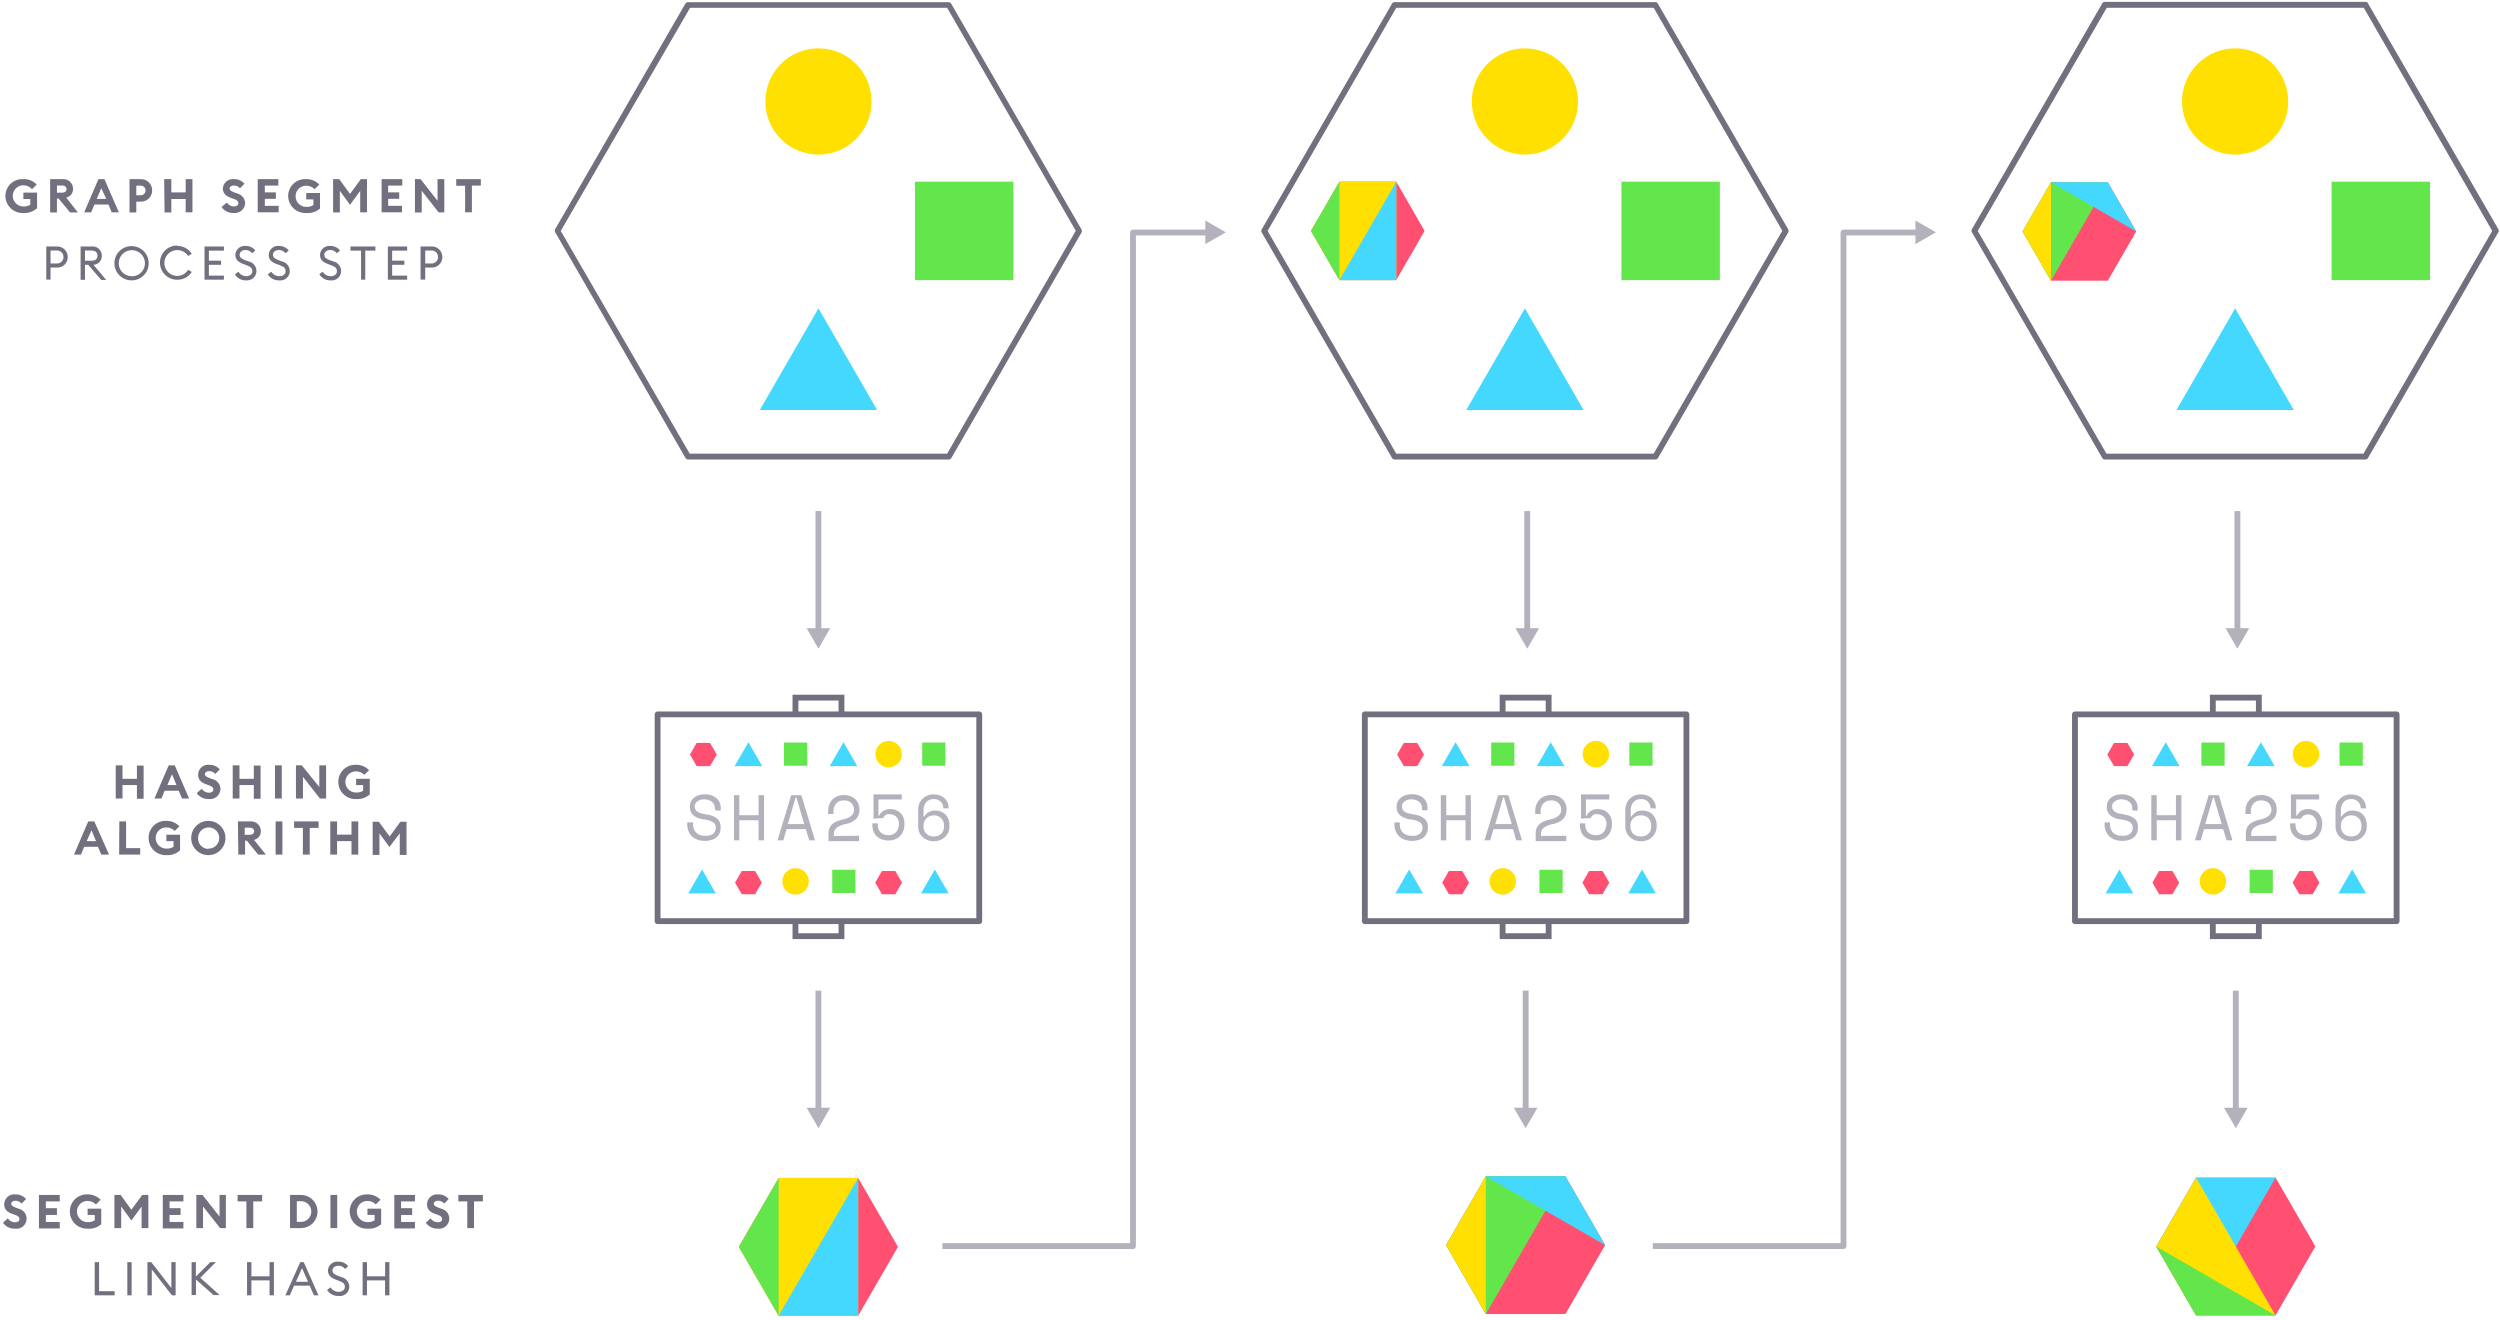 <?xml version="1.0" encoding="UTF-8"?>
<svg width="500px" height="264px" viewBox="0 0 500 264" version="1.1" xmlns="http://www.w3.org/2000/svg" xmlns:xlink="http://www.w3.org/1999/xlink">
    <!-- Generator: Sketch 53.2 (72643) - https://sketchapp.com -->
    <title>Figure 7. Contextual Proof via Hash Chain-01</title>
    <desc>Created with Sketch.</desc>
    <g id="Page-1" stroke="none" stroke-width="1" fill="none" fill-rule="evenodd">
        <g id="v--copy-4" fill-rule="nonzero">
            <g id="Figure-7.-Contextual-Proof-via-Hash-Chain-01">
                <path d="M226.667,249.798 L188.474,249.798 L188.474,248.629 L226.012,248.629 L226.012,46.511 C226.012,46.184 226.277,45.919 226.604,45.919 L241.682,45.919 L241.682,47.087 L227.181,47.087 L227.181,249.221 C227.176,249.514 226.957,249.759 226.667,249.798 Z" id="Path" fill="#B4B1BD"></path>
                <polygon id="Path" fill="#FF5072" points="171.636 235.592 155.732 235.592 147.773 249.377 155.732 263.146 171.636 263.146 179.595 249.377"></polygon>
                <polygon id="Path" fill="#FFE000" points="171.636 235.592 155.732 235.592 147.773 249.377 155.732 263.146 171.636 263.146"></polygon>
                <polygon id="Path" fill="#63E54C" points="155.732 263.146 147.773 249.377 155.732 235.592"></polygon>
                <polygon id="Path" fill="#45D8FF" points="171.636 235.592 155.732 263.146 171.636 263.146"></polygon>
                <path d="M195.841,184.813 L131.526,184.813 C131.371,184.817 131.22,184.758 131.109,184.65 C130.997,184.541 130.935,184.392 130.935,184.237 L130.935,142.866 C130.943,142.545 131.206,142.29 131.526,142.29 L195.841,142.29 C196.162,142.29 196.425,142.545 196.433,142.866 L196.433,184.237 C196.433,184.392 196.37,184.541 196.259,184.65 C196.147,184.758 195.997,184.817 195.841,184.813 L195.841,184.813 Z M132.103,183.645 L195.265,183.645 L195.265,143.458 L132.103,143.458 L132.103,183.645 Z" id="Shape" fill="#736F7F"></path>
                <path d="M142.975,161.651 C142.979,161.382 142.92,161.115 142.804,160.872 C142.686,160.652 142.521,160.46 142.321,160.312 C142.114,160.163 141.882,160.052 141.636,159.984 C141.374,159.902 141.1,159.86 140.826,159.86 C140.589,159.858 140.353,159.89 140.125,159.953 C139.913,160.025 139.709,160.119 139.517,160.234 C139.346,160.353 139.203,160.507 139.097,160.685 C138.994,160.872 138.941,161.08 138.941,161.293 L138.941,161.293 C138.939,161.515 138.992,161.735 139.097,161.931 C139.212,162.119 139.373,162.274 139.564,162.383 C139.796,162.523 140.048,162.628 140.312,162.695 C140.661,162.786 141.014,162.858 141.371,162.913 C142.133,162.976 142.859,163.263 143.458,163.738 C143.913,164.163 144.158,164.767 144.128,165.389 L144.128,165.545 C144.132,165.907 144.068,166.266 143.941,166.604 C143.804,166.927 143.596,167.214 143.333,167.445 C143.051,167.686 142.722,167.866 142.368,167.975 C141.936,168.119 141.483,168.187 141.028,168.178 C140.498,168.186 139.971,168.102 139.47,167.928 C139.051,167.778 138.668,167.539 138.349,167.227 C138.058,166.928 137.83,166.573 137.679,166.184 C137.521,165.766 137.442,165.322 137.445,164.875 L137.445,164.486 L138.629,164.486 L138.629,164.798 C138.573,165.454 138.806,166.103 139.268,166.573 C139.78,166.991 140.43,167.202 141.09,167.165 C141.646,167.219 142.201,167.063 142.648,166.729 C142.982,166.427 143.17,165.996 143.162,165.545 L143.162,165.545 C143.189,165.114 142.988,164.7 142.632,164.455 C142.114,164.15 141.534,163.963 140.935,163.91 C140.516,163.867 140.103,163.778 139.704,163.645 C139.368,163.53 139.052,163.361 138.769,163.146 C138.522,162.947 138.32,162.698 138.178,162.414 C138.033,162.102 137.964,161.761 137.975,161.417 L137.975,161.262 C137.964,160.926 138.039,160.594 138.193,160.296 C138.332,159.997 138.54,159.735 138.801,159.533 C139.08,159.303 139.403,159.133 139.751,159.034 C140.138,158.911 140.544,158.853 140.95,158.863 C141.417,158.851 141.881,158.924 142.321,159.081 C142.689,159.213 143.032,159.408 143.333,159.657 C143.599,159.902 143.811,160.199 143.956,160.53 C144.095,160.86 144.164,161.215 144.159,161.573 L144.159,162.103 L143.084,162.103 L142.975,161.651 Z" id="Path" fill="#B4B1BD"></path>
                <path d="M188.66,161.667 C188.683,161.168 188.497,160.683 188.146,160.327 C187.758,159.968 187.241,159.783 186.713,159.813 C186.435,159.808 186.159,159.861 185.903,159.969 C185.661,160.066 185.443,160.215 185.265,160.405 C185.088,160.612 184.951,160.849 184.86,161.106 C184.752,161.384 184.699,161.68 184.704,161.978 L184.704,163.318 L184.86,163.318 C185.064,162.942 185.372,162.634 185.748,162.43 C186.137,162.211 186.578,162.098 187.025,162.103 C187.418,162.103 187.808,162.171 188.178,162.305 C188.523,162.435 188.836,162.637 189.097,162.897 C189.352,163.168 189.553,163.485 189.688,163.832 C189.833,164.231 189.901,164.654 189.891,165.078 L189.891,165.234 C189.897,165.655 189.818,166.074 189.657,166.464 C189.506,166.822 189.283,167.145 189.003,167.414 C188.713,167.683 188.375,167.895 188.006,168.037 C187.201,168.328 186.319,168.328 185.514,168.037 C185.145,167.895 184.807,167.683 184.517,167.414 C184.234,167.154 184.011,166.835 183.863,166.48 C183.705,166.094 183.625,165.681 183.629,165.265 L183.629,161.994 C183.624,161.552 183.704,161.113 183.863,160.701 C184.018,160.328 184.251,159.993 184.548,159.72 C184.826,159.443 185.161,159.231 185.53,159.097 C185.911,158.946 186.319,158.871 186.729,158.879 C187.136,158.874 187.542,158.937 187.928,159.065 C188.287,159.18 188.617,159.371 188.894,159.626 C189.158,159.878 189.37,160.18 189.517,160.514 C189.67,160.884 189.744,161.282 189.735,161.682 L188.66,161.667 Z M186.76,167.29 C187.047,167.294 187.332,167.246 187.601,167.15 C187.851,167.067 188.076,166.922 188.255,166.729 C188.441,166.549 188.584,166.331 188.676,166.09 C188.772,165.826 188.819,165.546 188.816,165.265 L188.816,165.109 C188.816,164.827 188.763,164.547 188.66,164.283 C188.558,164.04 188.41,163.818 188.224,163.629 C188.039,163.451 187.823,163.308 187.586,163.209 C187.321,163.114 187.041,163.067 186.76,163.069 C186.482,163.063 186.206,163.116 185.95,163.224 C185.704,163.316 185.481,163.459 185.296,163.645 C185.111,163.828 184.963,164.045 184.86,164.283 C184.76,164.526 184.708,164.785 184.704,165.047 L184.704,165.296 C184.702,165.567 184.75,165.836 184.844,166.09 C184.942,166.329 185.084,166.545 185.265,166.729 C185.447,166.918 185.671,167.062 185.919,167.15 C186.189,167.246 186.474,167.294 186.76,167.29 L186.76,167.29 Z" id="Shape" fill="#B4B1BD"></path>
                <path d="M174.704,163.723 L174.704,158.879 L180.358,158.879 L180.358,159.891 L175.685,159.891 L175.685,163.115 L175.841,163.115 C175.924,162.933 176.034,162.765 176.168,162.617 C176.46,162.279 176.844,162.035 177.274,161.916 C177.526,161.838 177.789,161.801 178.053,161.807 C178.442,161.799 178.828,161.868 179.19,162.009 C179.528,162.136 179.836,162.332 180.093,162.586 C180.352,162.842 180.553,163.15 180.685,163.489 C180.827,163.867 180.895,164.269 180.888,164.673 L180.888,164.891 C180.893,165.31 180.824,165.726 180.685,166.121 C180.549,166.495 180.343,166.838 180.078,167.134 C179.802,167.439 179.462,167.679 179.081,167.835 C178.653,168.017 178.191,168.107 177.726,168.1 C177.248,168.108 176.773,168.029 176.324,167.866 C175.946,167.726 175.601,167.509 175.312,167.227 C175.036,166.946 174.819,166.612 174.673,166.246 C174.533,165.857 174.464,165.445 174.47,165.031 L174.47,164.673 L175.545,164.673 L175.545,164.953 C175.514,165.536 175.735,166.103 176.153,166.511 C176.587,166.877 177.143,167.066 177.71,167.04 C178.022,167.046 178.33,166.982 178.614,166.854 C179.124,166.615 179.506,166.166 179.657,165.623 C179.751,165.342 179.798,165.047 179.798,164.751 L179.798,164.751 C179.799,164.251 179.616,163.768 179.283,163.396 C179.122,163.221 178.926,163.083 178.707,162.991 C178.473,162.884 178.217,162.831 177.96,162.835 C177.794,162.81 177.626,162.81 177.461,162.835 C177.325,162.89 177.195,162.957 177.072,163.037 C176.963,163.115 176.869,163.209 176.791,163.318 C176.722,163.404 176.674,163.506 176.651,163.614 L174.704,163.723 Z" id="Path" fill="#B4B1BD"></path>
                <path d="M161.153,165.826 L157.321,165.826 L156.667,168.069 L155.498,168.069 L158.24,159.034 L160.28,159.034 L163.006,168.069 L161.854,168.069 L161.153,165.826 Z M159.128,159.502 L157.57,164.813 L160.841,164.813 L159.283,159.502 L159.128,159.502 Z" id="Shape" fill="#B4B1BD"></path>
                <path d="M171.807,167.15 L171.807,168.224 L165.701,168.224 L165.701,166.667 C165.69,166.293 165.759,165.921 165.903,165.576 C166.04,165.276 166.242,165.01 166.495,164.798 C166.768,164.564 167.079,164.38 167.414,164.252 C167.81,164.084 168.223,163.959 168.645,163.879 C169.252,163.78 169.821,163.522 170.296,163.131 C170.626,162.833 170.813,162.408 170.81,161.963 L170.81,161.963 C170.808,161.729 170.766,161.497 170.685,161.277 C170.609,161.052 170.487,160.846 170.327,160.67 C170.152,160.483 169.94,160.334 169.704,160.234 C169.416,160.121 169.109,160.068 168.801,160.078 C168.218,160.044 167.649,160.266 167.243,160.685 C166.878,161.121 166.684,161.675 166.698,162.243 L166.698,162.804 L165.623,162.804 L165.623,162.165 C165.619,161.756 165.688,161.35 165.826,160.966 C165.963,160.598 166.17,160.26 166.433,159.969 C166.709,159.663 167.049,159.424 167.43,159.268 C168.306,158.925 169.28,158.925 170.156,159.268 C170.522,159.406 170.856,159.618 171.137,159.891 C171.381,160.147 171.571,160.449 171.698,160.779 C171.821,161.108 171.885,161.456 171.885,161.807 L171.885,161.994 C171.905,162.645 171.676,163.28 171.246,163.769 C170.68,164.321 169.956,164.68 169.174,164.798 C168.529,164.907 167.913,165.151 167.368,165.514 C166.974,165.825 166.753,166.306 166.776,166.807 L166.776,167.196 L171.807,167.15 Z" id="Path" fill="#B4B1BD"></path>
                <polygon id="Path" fill="#B4B1BD" points="146.791 159.034 147.866 159.034 147.866 163.037 151.713 163.037 151.713 159.034 152.804 159.034 152.804 168.069 151.713 168.069 151.713 164.05 147.866 164.05 147.866 168.069 146.791 168.069"></polygon>
                <rect id="Rectangle" fill="#63E54C" x="184.439" y="148.505" width="4.642" height="4.642"></rect>
                <polygon id="Path" fill="#FF5072" points="142.009 148.583 139.33 148.583 137.991 150.903 139.33 153.224 142.009 153.224 143.349 150.903"></polygon>
                <polygon id="Path" fill="#FF5072" points="179.065 174.206 176.386 174.206 175.047 176.526 176.386 178.847 179.065 178.847 180.405 176.526"></polygon>
                <circle id="Oval" fill="#FFE000" cx="177.726" cy="150.826" r="2.648"></circle>
                <rect id="Rectangle" fill="#63E54C" x="156.807" y="148.505" width="4.642" height="4.642"></rect>
                <polygon id="Path" fill="#45D8FF" points="168.707 148.442 165.935 153.224 171.464 153.224"></polygon>
                <polygon id="Path" fill="#FF5072" points="151.028 174.206 148.349 174.206 147.009 176.526 148.349 178.847 151.028 178.847 152.368 176.526"></polygon>
                <polygon id="Path" fill="#45D8FF" points="149.688 148.442 146.916 153.224 152.445 153.224"></polygon>
                <circle id="Oval" fill="#FFE000" cx="159.112" cy="176.277" r="2.648"></circle>
                <polygon id="Path" fill="#45D8FF" points="140.405 173.894 137.648 178.676 143.162 178.676"></polygon>
                <polygon id="Path" fill="#45D8FF" points="186.963 173.894 184.206 178.676 189.735 178.676"></polygon>
                <rect id="Rectangle" fill="#63E54C" x="166.449" y="173.956" width="4.642" height="4.642"></rect>
                <polygon id="Path" fill="#736F7F" points="168.879 142.617 167.71 142.617 167.71 140.109 159.673 140.109 159.673 142.617 158.505 142.617 158.505 138.941 168.879 138.941"></polygon>
                <polygon id="Path" fill="#736F7F" points="168.879 187.819 158.505 187.819 158.505 184.143 159.673 184.143 159.673 186.651 167.71 186.651 167.71 184.143 168.879 184.143"></polygon>
                <polygon id="Path" fill="#B4B1BD" points="163.692 129.735 166.044 125.639 161.324 125.639"></polygon>
                <rect id="Rectangle" fill="#B4B1BD" x="163.1" y="102.212" width="1.168" height="23.941"></rect>
                <polygon id="Path" fill="#B4B1BD" points="245.156 46.464 241.059 44.097 241.059 48.816"></polygon>
                <polygon id="Path" fill="#B4B1BD" points="163.692 225.639 166.044 221.542 161.324 221.542"></polygon>
                <rect id="Rectangle" fill="#B4B1BD" x="163.1" y="198.131" width="1.168" height="23.941"></rect>
                <path d="M337.29,184.813 L272.96,184.813 C272.805,184.817 272.656,184.758 272.547,184.649 C272.438,184.54 272.379,184.391 272.383,184.237 L272.383,142.866 C272.383,142.548 272.641,142.29 272.96,142.29 L337.29,142.29 C337.443,142.29 337.589,142.35 337.697,142.459 C337.805,142.567 337.866,142.713 337.866,142.866 L337.866,184.237 C337.87,184.391 337.811,184.54 337.702,184.649 C337.593,184.758 337.444,184.817 337.29,184.813 L337.29,184.813 Z M273.551,183.645 L336.698,183.645 L336.698,143.458 L273.551,143.458 L273.551,183.645 Z" id="Shape" fill="#736F7F"></path>
                <path d="M284.408,161.651 C284.412,161.382 284.353,161.115 284.237,160.872 C284.128,160.651 283.967,160.459 283.769,160.312 C283.559,160.169 283.328,160.058 283.084,159.984 C282.822,159.904 282.549,159.862 282.274,159.86 C282.032,159.858 281.791,159.89 281.558,159.953 C281.351,160.025 281.152,160.119 280.966,160.234 C280.788,160.344 280.642,160.5 280.545,160.685 C280.436,160.869 280.382,161.08 280.389,161.293 L280.389,161.293 C280.38,161.516 280.434,161.738 280.545,161.931 C280.649,162.122 280.806,162.279 280.997,162.383 C281.234,162.526 281.491,162.631 281.76,162.695 C282.056,162.695 282.414,162.85 282.804,162.913 C283.57,162.98 284.3,163.266 284.907,163.738 C285.356,164.167 285.6,164.768 285.576,165.389 L285.576,165.545 C285.583,165.908 285.514,166.269 285.374,166.604 C285.243,166.926 285.04,167.214 284.782,167.445 C284.492,167.683 284.158,167.863 283.801,167.975 C283.369,168.12 282.916,168.189 282.461,168.178 C281.931,168.186 281.404,168.102 280.903,167.928 C280.489,167.776 280.112,167.537 279.798,167.227 C279.501,166.929 279.268,166.574 279.112,166.184 C278.954,165.766 278.875,165.322 278.879,164.875 L278.879,164.486 L279.969,164.486 L279.969,164.798 C279.916,165.457 280.156,166.106 280.623,166.573 C281.129,166.991 281.775,167.203 282.43,167.165 C282.986,167.222 283.542,167.066 283.988,166.729 C284.322,166.427 284.509,165.996 284.502,165.545 L284.502,165.545 C284.526,165.118 284.333,164.708 283.988,164.455 C283.467,164.155 282.888,163.969 282.29,163.91 C281.871,163.87 281.457,163.781 281.059,163.645 C280.717,163.533 280.396,163.364 280.109,163.146 C279.862,162.947 279.66,162.698 279.517,162.414 C279.38,162.1 279.311,161.76 279.315,161.417 L279.315,161.262 C279.311,160.927 279.386,160.597 279.533,160.296 C279.682,159.999 279.895,159.739 280.156,159.533 C280.429,159.303 280.747,159.133 281.09,159.034 C281.928,158.776 282.823,158.776 283.66,159.034 C284.031,159.161 284.375,159.357 284.673,159.611 C284.943,159.851 285.156,160.149 285.296,160.483 C285.44,160.812 285.514,161.167 285.514,161.526 L285.514,162.056 L284.424,162.056 L284.408,161.651 Z" id="Path" fill="#B4B1BD"></path>
                <path d="M330.093,161.667 C330.116,161.168 329.93,160.683 329.579,160.327 C329.191,159.968 328.674,159.783 328.146,159.813 C327.868,159.808 327.592,159.861 327.336,159.969 C327.099,160.067 326.886,160.216 326.713,160.405 C326.532,160.611 326.39,160.849 326.293,161.106 C326.197,161.387 326.15,161.682 326.153,161.978 L326.153,163.318 L326.308,163.318 C326.511,162.946 326.813,162.639 327.181,162.43 C327.575,162.209 328.021,162.096 328.474,162.103 C328.866,162.106 329.256,162.174 329.626,162.305 C329.966,162.435 330.275,162.637 330.53,162.897 C330.785,163.168 330.986,163.485 331.121,163.832 C331.271,164.23 331.345,164.653 331.34,165.078 L331.34,165.234 C331.348,166.053 331.022,166.841 330.436,167.414 C330.146,167.683 329.808,167.895 329.439,168.037 C329.04,168.184 328.618,168.258 328.193,168.255 C327.768,168.255 327.347,168.182 326.947,168.037 C326.585,167.891 326.252,167.68 325.966,167.414 C325.683,167.15 325.455,166.832 325.296,166.48 C325.138,166.094 325.058,165.681 325.062,165.265 L325.062,161.994 C325.052,161.55 325.137,161.109 325.312,160.701 C325.46,160.329 325.689,159.994 325.981,159.72 C326.26,159.443 326.594,159.231 326.963,159.097 C327.349,158.944 327.762,158.869 328.178,158.879 C328.585,158.876 328.99,158.939 329.377,159.065 C330.08,159.302 330.647,159.83 330.935,160.514 C331.093,160.883 331.172,161.281 331.168,161.682 L330.093,161.667 Z M328.193,167.29 C328.485,167.293 328.774,167.245 329.05,167.15 C329.296,167.058 329.519,166.915 329.704,166.729 C329.879,166.545 330.017,166.328 330.109,166.09 C330.205,165.826 330.252,165.546 330.249,165.265 L330.249,165.109 C330.256,164.826 330.203,164.545 330.093,164.283 C329.996,164.041 329.853,163.819 329.673,163.629 C329.258,163.227 328.691,163.023 328.115,163.069 C327.837,163.064 327.562,163.117 327.305,163.224 C327.06,163.316 326.836,163.459 326.651,163.645 C326.466,163.824 326.322,164.042 326.231,164.283 C326.124,164.524 326.071,164.784 326.075,165.047 L326.075,165.296 C326.073,165.567 326.121,165.836 326.215,166.09 C326.307,166.328 326.445,166.545 326.62,166.729 C326.805,166.915 327.028,167.058 327.274,167.15 C327.569,167.255 327.881,167.302 328.193,167.29 L328.193,167.29 Z" id="Shape" fill="#B4B1BD"></path>
                <path d="M316.199,163.723 L316.199,158.879 L321.854,158.879 L321.854,159.891 L317.181,159.891 L317.181,163.115 L317.336,163.115 C317.425,162.937 317.535,162.769 317.664,162.617 C317.812,162.457 317.979,162.315 318.162,162.196 C318.354,162.072 318.565,161.978 318.785,161.916 C319.032,161.838 319.29,161.802 319.548,161.807 C319.942,161.801 320.333,161.87 320.701,162.009 C321.033,162.14 321.335,162.336 321.589,162.586 C321.847,162.842 322.049,163.15 322.181,163.489 C322.327,163.866 322.401,164.268 322.399,164.673 L322.399,164.891 C322.399,165.311 322.325,165.727 322.181,166.121 C322.055,166.5 321.848,166.845 321.573,167.134 C321.3,167.436 320.966,167.675 320.592,167.835 C320.158,168.015 319.691,168.105 319.221,168.1 C318.744,168.108 318.268,168.029 317.819,167.866 C317.444,167.721 317.1,167.504 316.807,167.227 C316.531,166.949 316.318,166.614 316.184,166.246 C316.039,165.858 315.965,165.446 315.966,165.031 L315.966,164.673 L317.056,164.673 L317.056,164.953 C317.027,165.532 317.241,166.097 317.648,166.511 C318.082,166.877 318.638,167.066 319.206,167.04 C319.517,167.046 319.826,166.982 320.109,166.854 C320.366,166.738 320.595,166.568 320.779,166.355 C320.954,166.138 321.086,165.89 321.168,165.623 C321.249,165.339 321.291,165.046 321.293,164.751 L321.293,164.751 C321.295,164.495 321.247,164.241 321.153,164.003 C320.988,163.55 320.645,163.184 320.202,162.991 C319.968,162.883 319.713,162.829 319.455,162.835 C319.295,162.81 319.132,162.81 318.972,162.835 C318.83,162.887 318.694,162.954 318.567,163.037 C318.459,163.115 318.364,163.209 318.287,163.318 C318.23,163.412 318.183,163.511 318.146,163.614 L316.199,163.723 Z" id="Path" fill="#B4B1BD"></path>
                <path d="M302.586,165.826 L298.707,165.826 L298.053,168.069 L296.9,168.069 L299.626,159.034 L301.667,159.034 L304.408,168.069 L303.24,168.069 L302.586,165.826 Z M300.623,159.502 L299.065,164.813 L302.352,164.813 L300.794,159.502 L300.623,159.502 Z" id="Shape" fill="#B4B1BD"></path>
                <path d="M313.255,167.15 L313.255,168.224 L307.134,168.224 L307.134,166.667 C307.123,166.293 307.192,165.921 307.336,165.576 C307.479,165.279 307.68,165.014 307.928,164.798 C308.201,164.564 308.512,164.38 308.847,164.252 C309.244,164.086 309.656,163.961 310.078,163.879 C310.686,163.783 311.257,163.525 311.729,163.131 C312.059,162.833 312.246,162.408 312.243,161.963 L312.243,161.963 C312.246,161.73 312.209,161.498 312.134,161.277 C312.051,161.055 311.93,160.85 311.776,160.67 C311.594,160.483 311.377,160.334 311.137,160.234 C310.85,160.12 310.542,160.067 310.234,160.078 C309.649,160.036 309.077,160.259 308.676,160.685 C308.306,161.118 308.111,161.674 308.131,162.243 L308.131,162.804 L307.04,162.804 L307.04,162.165 C307.037,161.756 307.105,161.35 307.243,160.966 C307.381,160.598 307.587,160.26 307.85,159.969 C308.129,159.667 308.469,159.428 308.847,159.268 C309.281,159.086 309.748,158.996 310.218,159.003 C310.687,158.99 311.154,159.075 311.589,159.252 C311.95,159.391 312.279,159.603 312.555,159.875 C312.803,160.131 312.999,160.432 313.131,160.763 C313.254,161.092 313.318,161.44 313.318,161.791 L313.318,161.994 C313.332,162.647 313.098,163.282 312.664,163.769 C312.106,164.324 311.385,164.685 310.607,164.798 C309.958,164.91 309.337,165.154 308.785,165.514 C308.397,165.828 308.183,166.308 308.209,166.807 L308.209,167.196 L313.255,167.15 Z" id="Path" fill="#B4B1BD"></path>
                <polygon id="Path" fill="#B4B1BD" points="288.162 159.034 289.252 159.034 289.252 163.037 293.1 163.037 293.1 159.034 294.174 159.034 294.174 168.069 293.1 168.069 293.1 164.05 289.252 164.05 289.252 168.069 288.162 168.069"></polygon>
                <rect id="Rectangle" fill="#63E54C" x="325.872" y="148.505" width="4.642" height="4.642"></rect>
                <polygon id="Path" fill="#FF5072" points="283.442 148.583 280.763 148.583 279.424 150.903 280.763 153.224 283.442 153.224 284.798 150.903"></polygon>
                <polygon id="Path" fill="#FF5072" points="320.514 174.206 317.819 174.206 316.48 176.526 317.819 178.847 320.514 178.847 321.854 176.526"></polygon>
                <circle id="Oval" fill="#FFE000" cx="319.174" cy="150.826" r="2.648"></circle>
                <rect id="Rectangle" fill="#63E54C" x="298.24" y="148.505" width="4.642" height="4.642"></rect>
                <polygon id="Path" fill="#45D8FF" points="310.14 148.442 307.383 153.224 312.897 153.224"></polygon>
                <polygon id="Path" fill="#FF5072" points="292.461 174.206 289.782 174.206 288.442 176.526 289.782 178.847 292.461 178.847 293.801 176.526"></polygon>
                <polygon id="Path" fill="#45D8FF" points="291.121 148.442 288.364 153.224 293.894 153.224"></polygon>
                <circle id="Oval" fill="#FFE000" cx="300.545" cy="176.277" r="2.648"></circle>
                <polygon id="Path" fill="#45D8FF" points="281.838 173.894 279.081 178.676 284.611 178.676"></polygon>
                <polygon id="Path" fill="#45D8FF" points="328.411 173.894 325.639 178.676 331.168 178.676"></polygon>
                <rect id="Rectangle" fill="#63E54C" x="307.882" y="173.956" width="4.642" height="4.642"></rect>
                <polygon id="Path" fill="#736F7F" points="310.312 142.617 309.143 142.617 309.143 140.109 301.106 140.109 301.106 142.617 299.938 142.617 299.938 138.941 310.312 138.941"></polygon>
                <polygon id="Path" fill="#736F7F" points="310.312 187.819 299.938 187.819 299.938 184.143 301.106 184.143 301.106 186.651 309.143 186.651 309.143 184.143 310.312 184.143"></polygon>
                <polygon id="Path" fill="#B4B1BD" points="305.125 225.639 307.492 221.542 302.757 221.542"></polygon>
                <rect id="Rectangle" fill="#B4B1BD" x="304.548" y="198.131" width="1.168" height="23.941"></rect>
                <path d="M4.673,42.601 C3.736,42.644 2.822,42.302 2.143,41.655 C1.464,41.008 1.078,40.112 1.075,39.174 C1.081,38.244 1.471,37.358 2.152,36.724 C2.833,36.091 3.745,35.766 4.673,35.826 C5.681,35.786 6.658,36.184 7.352,36.916 L6.402,37.835 C5.964,37.339 5.334,37.056 4.673,37.056 C3.916,37.056 3.217,37.46 2.838,38.115 C2.46,38.771 2.46,39.578 2.838,40.234 C3.217,40.889 3.916,41.293 4.673,41.293 C5.162,41.328 5.649,41.202 6.059,40.935 L6.059,39.798 L4.673,39.798 L4.673,38.52 L7.414,38.52 L7.414,41.636 C6.669,42.316 5.68,42.664 4.673,42.601 L4.673,42.601 Z" id="Path" fill="#736F7F"></path>
                <path d="M10.031,35.826 L12.57,35.826 C13.108,35.79 13.635,35.983 14.024,36.356 C14.412,36.73 14.625,37.25 14.611,37.788 C14.629,38.619 14.053,39.345 13.24,39.517 L15.576,42.492 L14.019,42.492 L11.713,39.704 L11.386,39.704 L11.386,42.492 L10.031,42.492 L10.031,35.826 Z M12.461,38.536 C12.96,38.536 13.302,38.271 13.302,37.819 C13.302,37.368 12.96,37.103 12.461,37.103 L11.386,37.103 L11.386,38.536 L12.461,38.536 Z" id="Shape" fill="#736F7F"></path>
                <path d="M19.688,35.826 L20.888,35.826 L23.769,42.461 L22.336,42.461 L21.698,40.903 L18.879,40.903 L18.24,42.461 L16.838,42.461 L19.688,35.826 Z M21.246,39.766 L20.249,37.632 L19.346,39.798 L21.246,39.766 Z" id="Shape" fill="#736F7F"></path>
                <path d="M30.436,38.084 C30.441,38.694 30.195,39.279 29.757,39.703 C29.318,40.127 28.725,40.353 28.115,40.327 L27.259,40.327 L27.259,42.492 L25.903,42.492 L25.903,35.826 L28.115,35.826 C28.727,35.8 29.323,36.027 29.762,36.455 C30.202,36.882 30.445,37.471 30.436,38.084 L30.436,38.084 Z M29.112,38.084 C29.113,37.818 29.002,37.564 28.807,37.383 C28.611,37.203 28.349,37.112 28.084,37.134 L27.259,37.134 L27.259,39.05 L28.037,39.05 C28.312,39.081 28.586,38.993 28.792,38.809 C28.997,38.624 29.114,38.36 29.112,38.084 L29.112,38.084 Z" id="Shape" fill="#736F7F"></path>
                <polygon id="Path" fill="#736F7F" points="32.835 35.826 34.268 35.826 34.268 38.474 37.134 38.474 37.134 35.826 38.489 35.826 38.489 42.461 37.134 42.461 37.134 39.798 34.268 39.798 34.268 42.492 32.913 42.492"></polygon>
                <path d="M45.358,40.498 C45.676,40.983 46.212,41.28 46.791,41.293 C47.321,41.293 47.679,41.028 47.679,40.639 C47.679,40.249 47.414,40 46.76,39.782 L46.199,39.579 C45.125,39.206 44.564,38.598 44.564,37.695 C44.599,37.143 44.859,36.631 45.283,36.277 C45.707,35.924 46.258,35.76 46.807,35.826 C47.605,35.806 48.37,36.143 48.894,36.745 L47.991,37.664 C47.708,37.299 47.268,37.09 46.807,37.103 C46.355,37.103 45.919,37.29 45.919,37.679 C45.919,38.069 46.246,38.255 46.947,38.52 L47.477,38.707 C48.386,38.934 49.027,39.748 49.034,40.685 C48.991,41.249 48.722,41.77 48.287,42.131 C47.853,42.492 47.291,42.662 46.729,42.601 C45.776,42.638 44.869,42.193 44.315,41.417 L45.358,40.498 Z" id="Path" fill="#736F7F"></path>
                <polygon id="Path" fill="#736F7F" points="51.542 35.826 55.67 35.826 55.67 37.118 52.96 37.118 52.96 38.474 55.171 38.474 55.171 39.766 52.96 39.766 52.96 41.168 55.732 41.168 55.732 42.461 51.542 42.461"></polygon>
                <path d="M61.293,42.601 C60.345,42.661 59.415,42.328 58.722,41.679 C58.029,41.03 57.635,40.124 57.632,39.174 C57.64,38.253 58.023,37.374 58.693,36.742 C59.364,36.11 60.263,35.779 61.184,35.826 C62.192,35.786 63.169,36.184 63.863,36.916 L62.913,37.835 C62.461,37.368 61.833,37.114 61.184,37.134 C60.427,37.153 59.738,37.575 59.376,38.24 C59.015,38.906 59.036,39.713 59.431,40.359 C59.826,41.004 60.536,41.39 61.293,41.371 C61.782,41.406 62.269,41.28 62.679,41.012 L62.679,39.875 L61.246,39.875 L61.246,38.598 L64.003,38.598 L64.003,41.713 C63.253,42.357 62.278,42.677 61.293,42.601 L61.293,42.601 Z" id="Path" fill="#736F7F"></path>
                <polygon id="Path" fill="#736F7F" points="67.975 38.178 67.975 42.492 66.62 42.492 66.62 35.826 67.85 35.826 70 38.785 72.165 35.826 73.396 35.826 73.396 42.461 72.04 42.461 72.04 38.178 70 40.966"></polygon>
                <polygon id="Path" fill="#736F7F" points="76.324 35.826 80.452 35.826 80.452 37.118 77.632 37.118 77.632 38.474 79.844 38.474 79.844 39.766 77.632 39.766 77.632 41.168 80.405 41.168 80.405 42.461 76.324 42.461"></polygon>
                <polygon id="Path" fill="#736F7F" points="87.741 42.492 84.346 38.162 84.346 42.492 82.991 42.492 82.991 35.826 84.112 35.826 87.508 40.156 87.508 35.826 88.863 35.826 88.863 42.461"></polygon>
                <polygon id="Path" fill="#736F7F" points="93.022 37.15 91.246 37.15 91.246 35.826 96.168 35.826 96.168 37.118 94.377 37.118 94.377 42.461 93.022 42.461"></polygon>
                <path d="M13.551,51.402 C13.558,51.992 13.315,52.558 12.881,52.958 C12.448,53.359 11.865,53.558 11.277,53.505 L10.109,53.505 L10.109,55.919 L9.252,55.919 L9.252,49.299 L11.277,49.299 C11.864,49.251 12.444,49.451 12.876,49.851 C13.308,50.251 13.553,50.813 13.551,51.402 Z M12.695,51.402 C12.701,51.035 12.55,50.682 12.278,50.435 C12.007,50.187 11.642,50.069 11.277,50.109 L10.109,50.109 L10.109,52.695 L11.277,52.695 C11.642,52.735 12.007,52.616 12.278,52.369 C12.55,52.121 12.701,51.769 12.695,51.402 L12.695,51.402 Z" id="Shape" fill="#736F7F"></path>
                <path d="M16.121,49.299 L18.38,49.299 C18.895,49.245 19.408,49.416 19.787,49.768 C20.166,50.121 20.375,50.62 20.358,51.137 C20.384,51.601 20.221,52.056 19.908,52.398 C19.594,52.741 19.156,52.943 18.692,52.96 L21.231,55.981 L20.249,55.981 L17.632,52.96 L16.994,52.96 L16.994,55.966 L16.121,55.966 L16.121,49.299 Z M18.287,52.15 C19.034,52.15 19.502,51.807 19.502,51.137 C19.502,50.467 19.034,50.109 18.287,50.109 L16.994,50.109 L16.994,52.15 L18.287,52.15 Z" id="Shape" fill="#736F7F"></path>
                <path d="M26.308,56.075 C24.416,56.075 22.882,54.541 22.882,52.648 C22.882,50.755 24.416,49.221 26.308,49.221 C28.201,49.221 29.735,50.755 29.735,52.648 C29.744,53.559 29.385,54.436 28.741,55.08 C28.096,55.725 27.22,56.083 26.308,56.075 Z M26.308,55.265 C27.372,55.29 28.345,54.669 28.77,53.693 C29.195,52.718 28.986,51.582 28.243,50.821 C27.5,50.059 26.37,49.824 25.384,50.225 C24.399,50.626 23.754,51.584 23.754,52.648 C23.741,53.332 24.005,53.992 24.486,54.479 C24.967,54.966 25.624,55.238 26.308,55.234 L26.308,55.265 Z" id="Shape" fill="#736F7F"></path>
                <path d="M35.421,49.19 C36.603,49.159 37.714,49.75 38.349,50.748 L37.632,51.199 C36.963,50.163 35.655,49.743 34.508,50.197 C33.361,50.652 32.694,51.853 32.916,53.067 C33.138,54.28 34.187,55.168 35.421,55.187 C36.322,55.19 37.16,54.724 37.632,53.956 L38.349,54.393 C37.714,55.39 36.603,55.982 35.421,55.95 C33.528,55.95 31.994,54.416 31.994,52.523 C31.994,50.631 33.528,49.097 35.421,49.097 L35.421,49.19 Z" id="Path" fill="#736F7F"></path>
                <polygon id="Path" fill="#736F7F" points="40.903 49.299 44.782 49.299 44.782 50.125 41.776 50.125 41.776 52.134 44.221 52.134 44.221 52.96 41.776 52.96 41.776 55.125 44.782 55.125 44.782 55.935 40.903 55.935"></polygon>
                <path d="M47.679,54.33 C48.005,54.882 48.595,55.225 49.237,55.234 C49.922,55.234 50.467,54.86 50.467,54.252 C50.467,53.645 50.125,53.364 49.517,53.131 L48.629,52.788 C47.601,52.414 47.072,51.869 47.072,50.966 C47.09,50.448 47.324,49.961 47.718,49.623 C48.111,49.286 48.628,49.129 49.143,49.19 C49.892,49.175 50.606,49.509 51.075,50.093 L50.436,50.654 C50.124,50.246 49.641,50.005 49.128,50 C48.474,50 47.928,50.374 47.928,50.919 C47.928,51.464 48.255,51.729 48.925,51.994 L49.735,52.29 C50.638,52.486 51.285,53.282 51.293,54.206 C51.289,54.722 51.074,55.215 50.697,55.568 C50.32,55.922 49.815,56.105 49.299,56.075 C48.368,56.131 47.48,55.677 46.978,54.891 L47.679,54.33 Z" id="Path" fill="#736F7F"></path>
                <path d="M54.252,54.33 C54.6,54.907 55.231,55.252 55.903,55.234 C56.589,55.234 57.118,54.86 57.118,54.252 C57.118,53.645 56.791,53.364 56.168,53.131 L55.296,52.788 C54.252,52.414 53.738,51.869 53.738,50.966 C53.756,50.448 53.991,49.961 54.384,49.623 C54.778,49.286 55.295,49.129 55.81,49.19 C56.564,49.175 57.282,49.508 57.757,50.093 L57.118,50.654 C56.8,50.246 56.312,50.005 55.794,50 C55.14,50 54.595,50.374 54.595,50.919 C54.595,51.464 54.922,51.729 55.607,51.994 L56.402,52.29 C57.305,52.486 57.952,53.282 57.96,54.206 C57.963,54.739 57.738,55.247 57.343,55.604 C56.947,55.961 56.418,56.133 55.888,56.075 C54.952,56.133 54.058,55.68 53.551,54.891 L54.252,54.33 Z" id="Path" fill="#736F7F"></path>
                <path d="M64.517,54.33 C64.865,54.907 65.495,55.252 66.168,55.234 C66.838,55.234 67.383,54.86 67.383,54.252 C67.383,53.645 67.056,53.364 66.433,53.131 L65.561,52.788 C64.517,52.414 64.003,51.869 64.003,50.966 C64.021,50.448 64.256,49.961 64.649,49.623 C65.043,49.286 65.56,49.129 66.075,49.19 C66.824,49.173 67.539,49.507 68.006,50.093 L67.383,50.654 C67.065,50.246 66.577,50.005 66.059,50 C65.405,50 64.86,50.374 64.86,50.919 C64.86,51.464 65.187,51.729 65.857,51.994 L66.667,52.29 C67.57,52.486 68.216,53.282 68.224,54.206 C68.228,54.742 68.001,55.253 67.602,55.611 C67.203,55.968 66.669,56.137 66.137,56.075 C65.216,56.107 64.348,55.643 63.863,54.86 L64.517,54.33 Z" id="Path" fill="#736F7F"></path>
                <polygon id="Path" fill="#736F7F" points="72.212 50.125 70.093 50.125 70.093 49.299 75.078 49.299 75.078 50.125 73.053 50.125 73.053 55.935 72.212 55.935"></polygon>
                <polygon id="Path" fill="#736F7F" points="77.57 49.299 81.433 49.299 81.433 50.125 78.427 50.125 78.427 52.134 80.872 52.134 80.872 52.96 78.427 52.96 78.427 55.125 81.433 55.125 81.433 55.935 77.57 55.935"></polygon>
                <path d="M88.474,51.402 C88.48,51.992 88.237,52.558 87.803,52.958 C87.37,53.359 86.787,53.558 86.199,53.505 L85.047,53.505 L85.047,55.919 L84.112,55.919 L84.112,49.299 L86.137,49.299 C86.734,49.232 87.331,49.424 87.777,49.826 C88.224,50.228 88.477,50.801 88.474,51.402 Z M87.617,51.402 C87.624,51.035 87.472,50.682 87.201,50.435 C86.929,50.187 86.564,50.069 86.199,50.109 L85.047,50.109 L85.047,52.695 L86.199,52.695 C86.564,52.735 86.929,52.616 87.201,52.369 C87.472,52.121 87.624,51.769 87.617,51.402 L87.617,51.402 Z" id="Shape" fill="#736F7F"></path>
                <path d="M1.558,243.676 C1.882,244.159 2.424,244.451 3.006,244.455 C3.536,244.455 3.894,244.206 3.894,243.816 C3.894,243.427 3.614,243.178 2.96,242.96 L2.399,242.757 C1.34,242.383 0.841,241.776 0.841,240.872 C0.841,240.293 1.09,239.741 1.526,239.359 C1.962,238.977 2.541,238.802 3.115,238.879 C3.918,238.858 4.688,239.195 5.218,239.798 L4.315,240.717 C4.025,240.359 3.591,240.148 3.131,240.14 C2.679,240.14 2.243,240.343 2.243,240.732 C2.243,241.121 2.57,241.308 3.271,241.573 L3.801,241.76 C4.836,242.024 5.488,243.047 5.291,244.097 C5.093,245.147 4.113,245.863 3.053,245.732 C2.082,245.794 1.15,245.345 0.592,244.548 L1.558,243.676 Z" id="Path" fill="#736F7F"></path>
                <polygon id="Path" fill="#736F7F" points="7.788 238.988 11.947 238.988 11.947 240.28 9.174 240.28 9.174 241.636 11.386 241.636 11.386 242.991 9.174 242.991 9.174 244.393 11.947 244.393 11.947 245.685 7.788 245.685"></polygon>
                <path d="M17.57,245.732 C16.632,245.779 15.716,245.439 15.035,244.791 C14.355,244.143 13.971,243.245 13.972,242.305 C13.959,241.382 14.324,240.493 14.983,239.845 C15.642,239.198 16.538,238.849 17.461,238.879 C18.461,238.842 19.43,239.233 20.125,239.953 L19.19,240.888 C18.734,240.427 18.109,240.174 17.461,240.187 C16.704,240.204 16.014,240.623 15.65,241.287 C15.286,241.95 15.304,242.758 15.697,243.405 C16.089,244.052 16.798,244.44 17.555,244.424 C18.048,244.451 18.537,244.326 18.956,244.065 L18.956,242.991 L17.523,242.991 L17.523,241.729 L20.249,241.729 L20.249,244.844 C19.511,245.486 18.546,245.806 17.57,245.732 L17.57,245.732 Z" id="Path" fill="#736F7F"></path>
                <polygon id="Path" fill="#736F7F" points="24.237 241.308 24.237 245.623 22.882 245.623 22.882 238.988 24.128 238.988 26.277 241.947 28.442 238.988 29.673 238.988 29.673 245.623 28.318 245.623 28.318 241.308 26.277 244.097"></polygon>
                <polygon id="Path" fill="#736F7F" points="32.555 238.988 36.682 238.988 36.682 240.28 33.91 240.28 33.91 241.636 36.121 241.636 36.121 242.991 33.91 242.991 33.91 244.393 36.682 244.393 36.682 245.685 32.555 245.685"></polygon>
                <polygon id="Path" fill="#736F7F" points="44.019 245.623 40.607 241.293 40.607 245.623 39.268 245.623 39.268 238.988 40.498 238.988 43.91 243.318 43.91 238.988 45.171 238.988 45.171 245.623"></polygon>
                <polygon id="Path" fill="#736F7F" points="49.283 240.28 47.523 240.28 47.523 238.988 52.43 238.988 52.43 240.28 50.654 240.28 50.654 245.623 49.283 245.623"></polygon>
                <path d="M58.006,238.988 L60.187,238.988 C61.372,238.988 62.468,239.62 63.06,240.646 C63.653,241.673 63.653,242.938 63.06,243.964 C62.468,244.991 61.372,245.623 60.187,245.623 L58.006,245.623 L58.006,238.988 Z M60.187,244.377 C61.331,244.377 62.259,243.449 62.259,242.305 C62.259,241.161 61.331,240.234 60.187,240.234 L59.361,240.234 L59.361,244.377 L60.187,244.377 Z" id="Shape" fill="#736F7F"></path>
                <polygon id="Path" fill="#736F7F" points="66.09 238.988 67.445 238.988 67.445 245.623 66.09 245.623"></polygon>
                <path d="M73.536,245.732 C72.599,245.775 71.685,245.433 71.006,244.786 C70.327,244.139 69.941,243.243 69.938,242.305 C69.924,241.382 70.29,240.493 70.949,239.845 C71.608,239.198 72.503,238.849 73.427,238.879 C74.432,238.841 75.405,239.232 76.106,239.953 L75.156,240.888 C74.704,240.421 74.076,240.166 73.427,240.187 C72.257,240.217 71.333,241.19 71.363,242.36 C71.393,243.53 72.366,244.454 73.536,244.424 C74.024,244.451 74.508,244.326 74.922,244.065 L74.922,242.991 L73.489,242.991 L73.489,241.729 L76.231,241.729 L76.231,244.844 C75.488,245.49 74.517,245.81 73.536,245.732 L73.536,245.732 Z" id="Path" fill="#736F7F"></path>
                <polygon id="Path" fill="#736F7F" points="78.863 238.988 82.991 238.988 82.991 240.28 80.218 240.28 80.218 241.636 82.43 241.636 82.43 242.991 80.218 242.991 80.218 244.393 82.991 244.393 82.991 245.685 78.863 245.685"></polygon>
                <path d="M86.121,243.676 C86.439,244.159 86.977,244.451 87.555,244.455 C88.084,244.455 88.442,244.206 88.442,243.816 C88.442,243.427 88.178,243.178 87.523,242.96 L86.963,242.757 C85.903,242.383 85.405,241.776 85.405,240.872 C85.406,240.299 85.651,239.753 86.079,239.372 C86.508,238.992 87.079,238.812 87.648,238.879 C88.446,238.856 89.212,239.194 89.735,239.798 L88.847,240.717 C88.554,240.355 88.114,240.143 87.648,240.14 C87.196,240.14 86.76,240.343 86.76,240.732 C86.76,241.121 87.087,241.308 87.788,241.573 L88.333,241.76 C89.369,242.024 90.021,243.047 89.823,244.097 C89.626,245.147 88.646,245.863 87.586,245.732 C86.628,245.774 85.713,245.328 85.156,244.548 L86.121,243.676 Z" id="Path" fill="#736F7F"></path>
                <polygon id="Path" fill="#736F7F" points="93.458 240.28 91.667 240.28 91.667 238.988 96.573 238.988 96.573 240.28 94.798 240.28 94.798 245.623 93.458 245.623"></polygon>
                <polygon id="Path" fill="#736F7F" points="18.941 252.43 19.813 252.43 19.813 258.24 22.928 258.24 22.928 259.065 18.941 259.065"></polygon>
                <polygon id="Path" fill="#736F7F" points="25.467 252.43 26.324 252.43 26.324 259.065 25.467 259.065"></polygon>
                <polygon id="Path" fill="#736F7F" points="34.393 259.065 30.358 253.894 30.358 259.065 29.486 259.065 29.486 252.43 30.249 252.43 34.268 257.601 34.268 252.43 35.125 252.43 35.125 259.065"></polygon>
                <polygon id="Path" fill="#736F7F" points="38.318 252.43 39.174 252.43 39.174 255.312 42.056 252.43 43.178 252.43 40.062 255.545 43.925 259.019 42.71 259.019 39.19 255.903 39.19 259.019 38.318 259.019"></polygon>
                <polygon id="Path" fill="#736F7F" points="49.408 252.43 50.28 252.43 50.28 255.265 53.91 255.265 53.91 252.43 54.782 252.43 54.782 259.065 53.91 259.065 53.91 256.075 50.28 256.075 50.28 259.065 49.408 259.065"></polygon>
                <path d="M60.047,252.43 L60.748,252.43 L63.692,259.065 L62.788,259.065 L61.931,257.134 L58.816,257.134 L57.96,259.065 L57.072,259.065 L60.047,252.43 Z M61.604,256.355 L60.405,253.614 L59.19,256.355 L61.604,256.355 Z" id="Shape" fill="#736F7F"></path>
                <path d="M66.106,257.461 C66.453,258.038 67.084,258.383 67.757,258.364 C68.427,258.364 68.972,257.991 68.972,257.383 C68.972,256.776 68.645,256.495 68.022,256.262 L67.15,255.919 C66.106,255.53 65.592,255 65.592,254.081 C65.617,253.559 65.862,253.072 66.265,252.74 C66.668,252.408 67.193,252.261 67.71,252.336 C68.46,252.319 69.175,252.653 69.642,253.24 L69.019,253.801 C68.705,253.386 68.214,253.144 67.695,253.146 C67.04,253.146 66.495,253.52 66.495,254.065 C66.495,254.611 66.822,254.875 67.492,255.125 L68.302,255.436 C69.205,255.633 69.852,256.428 69.86,257.352 C69.856,257.889 69.621,258.398 69.216,258.749 C68.81,259.101 68.273,259.262 67.741,259.19 C66.81,259.246 65.922,258.793 65.421,258.006 L66.106,257.461 Z" id="Path" fill="#736F7F"></path>
                <polygon id="Path" fill="#736F7F" points="72.523 252.43 73.396 252.43 73.396 255.265 77.025 255.265 77.025 252.43 77.882 252.43 77.882 259.065 77.009 259.065 77.009 256.075 73.396 256.075 73.396 259.065 72.523 259.065"></polygon>
                <polygon id="Path" fill="#736F7F" points="23.146 153.069 24.502 153.069 24.502 155.763 27.383 155.763 27.383 153.115 28.723 153.115 28.723 159.751 27.383 159.751 27.383 157.009 24.502 157.009 24.502 159.704 23.146 159.704"></polygon>
                <path d="M33.738,153.069 L34.953,153.069 L37.819,159.704 L36.402,159.704 L35.748,158.146 L32.928,158.146 L32.29,159.704 L30.888,159.704 L33.738,153.069 Z M35.296,157.009 L34.393,154.844 L33.474,157.009 L35.296,157.009 Z" id="Shape" fill="#736F7F"></path>
                <path d="M40.343,157.757 C40.665,158.244 41.207,158.541 41.791,158.551 C42.321,158.551 42.679,158.287 42.679,157.897 C42.679,157.508 42.399,157.259 41.745,157.04 L41.184,156.838 C40.125,156.464 39.626,155.857 39.626,154.953 C39.622,154.381 39.864,153.835 40.29,153.454 C40.716,153.073 41.286,152.892 41.854,152.96 C42.656,152.937 43.427,153.274 43.956,153.879 L43.053,154.798 C42.763,154.44 42.33,154.229 41.869,154.221 C41.417,154.221 40.981,154.424 40.981,154.813 C40.981,155.202 41.308,155.389 42.009,155.654 L42.539,155.841 C43.448,156.068 44.089,156.882 44.097,157.819 C44.07,158.401 43.804,158.945 43.361,159.323 C42.918,159.701 42.339,159.878 41.76,159.813 C40.806,159.855 39.897,159.409 39.346,158.629 L40.343,157.757 Z" id="Path" fill="#736F7F"></path>
                <polygon id="Path" fill="#736F7F" points="46.542 153.069 47.897 153.069 47.897 155.763 50.763 155.763 50.763 153.115 52.118 153.115 52.118 159.751 50.763 159.751 50.763 157.009 47.897 157.009 47.897 159.704 46.542 159.704"></polygon>
                <polygon id="Path" fill="#736F7F" points="55 153.069 56.355 153.069 56.355 159.704 55 159.704"></polygon>
                <polygon id="Path" fill="#736F7F" points="63.988 159.704 60.592 155.374 60.592 159.704 59.19 159.704 59.19 153.069 60.358 153.069 63.863 157.399 63.863 153.069 65.218 153.069 65.218 159.704"></polygon>
                <path d="M71.262,159.813 C70.324,159.86 69.407,159.52 68.727,158.872 C68.047,158.224 67.662,157.326 67.664,156.386 C67.65,155.465 68.014,154.579 68.669,153.932 C69.325,153.285 70.216,152.934 71.137,152.96 C72.142,152.92 73.117,153.311 73.816,154.034 L72.866,154.969 C72.414,154.502 71.786,154.247 71.137,154.268 C69.967,154.298 69.043,155.271 69.073,156.441 C69.103,157.611 70.076,158.535 71.246,158.505 C71.734,158.534 72.22,158.409 72.632,158.146 L72.632,157.009 L71.215,157.009 L71.215,155.763 L73.956,155.763 L73.956,158.879 C73.219,159.537 72.249,159.873 71.262,159.813 L71.262,159.813 Z" id="Path" fill="#736F7F"></path>
                <path d="M17.648,164.283 L18.863,164.283 L21.807,170.919 L20.249,170.919 L19.595,169.361 L16.838,169.361 L16.199,170.919 L14.798,170.919 L17.648,164.283 Z M19.206,168.224 L18.302,166.059 L17.336,168.224 L19.206,168.224 Z" id="Shape" fill="#736F7F"></path>
                <polygon id="Path" fill="#736F7F" points="23.863 164.283 25.218 164.283 25.218 169.626 28.037 169.626 28.037 170.919 23.832 170.919"></polygon>
                <path d="M33.318,171.028 C32.38,171.075 31.463,170.735 30.783,170.087 C30.103,169.439 29.718,168.541 29.72,167.601 C29.706,166.678 30.072,165.789 30.731,165.141 C31.39,164.494 32.285,164.145 33.209,164.174 C34.212,164.136 35.184,164.533 35.872,165.265 L34.938,166.184 C34.482,165.723 33.857,165.47 33.209,165.483 C32.452,165.5 31.761,165.919 31.398,166.583 C31.034,167.246 31.051,168.054 31.444,168.701 C31.837,169.348 32.545,169.736 33.302,169.72 C33.795,169.747 34.285,169.622 34.704,169.361 L34.704,168.224 L33.271,168.224 L33.271,166.947 L36.012,166.947 L36.012,170.062 C35.283,170.737 34.31,171.085 33.318,171.028 Z" id="Path" fill="#736F7F"></path>
                <path d="M41.667,171.028 C39.774,171.028 38.24,169.494 38.24,167.601 C38.24,165.709 39.774,164.174 41.667,164.174 C43.559,164.174 45.093,165.709 45.093,167.601 C45.093,169.494 43.559,171.028 41.667,171.028 Z M41.667,169.72 C42.529,169.745 43.32,169.245 43.668,168.456 C44.015,167.667 43.85,166.746 43.249,166.127 C42.648,165.508 41.733,165.315 40.933,165.639 C40.134,165.963 39.611,166.739 39.611,167.601 C39.585,168.165 39.79,168.716 40.177,169.127 C40.565,169.538 41.102,169.774 41.667,169.782 L41.667,169.72 Z" id="Shape" fill="#736F7F"></path>
                <path d="M47.586,164.283 L50.125,164.283 C50.662,164.248 51.19,164.441 51.578,164.814 C51.966,165.188 52.179,165.708 52.165,166.246 C52.189,167.079 51.611,167.809 50.794,167.975 L53.178,170.919 L51.62,170.919 L49.361,168.131 L49.019,168.131 L49.019,170.919 L47.664,170.919 L47.586,164.283 Z M49.969,166.963 C50.467,166.963 50.826,166.698 50.826,166.246 C50.826,165.794 50.467,165.53 49.969,165.53 L48.941,165.53 L48.941,166.963 L49.969,166.963 Z" id="Shape" fill="#736F7F"></path>
                <polygon id="Path" fill="#736F7F" points="55.125 164.283 56.48 164.283 56.48 170.919 55.125 170.919"></polygon>
                <polygon id="Path" fill="#736F7F" points="60.576 165.576 58.816 165.576 58.816 164.283 63.723 164.283 63.723 165.576 61.947 165.576 61.947 170.919 60.576 170.919"></polygon>
                <polygon id="Path" fill="#736F7F" points="66.059 164.283 67.414 164.283 67.414 166.931 70.296 166.931 70.296 164.283 71.651 164.283 71.651 170.919 70.296 170.919 70.296 168.224 67.414 168.224 67.414 170.919 66.059 170.919"></polygon>
                <polygon id="Path" fill="#736F7F" points="75.888 166.667 75.888 170.981 74.533 170.981 74.533 164.346 75.763 164.346 77.928 167.305 80.078 164.346 81.308 164.346 81.308 170.981 79.953 170.981 79.953 166.667 77.882 169.393"></polygon>
                <polygon id="Path" fill="#B4B1BD" points="305.452 129.735 307.819 125.639 303.084 125.639"></polygon>
                <rect id="Rectangle" fill="#B4B1BD" x="304.86" y="102.212" width="1.168" height="23.941"></rect>
                <path d="M331.059,91.9 L278.91,91.9 C278.702,91.898 278.512,91.785 278.411,91.604 L252.336,46.48 C252.227,46.298 252.227,46.07 252.336,45.888 L278.411,0.717 C278.512,0.535 278.702,0.422 278.91,0.421 L331.059,0.421 C331.272,0.417 331.47,0.53 331.573,0.717 L357.648,45.888 C357.742,46.074 357.742,46.294 357.648,46.48 L331.573,91.651 C331.458,91.819 331.263,91.914 331.059,91.9 Z M279.252,90.732 L330.732,90.732 L356.464,46.153 L330.732,1.558 L279.252,1.558 L253.52,46.184 L279.252,90.732 Z" id="Shape" fill="#736F7F"></path>
                <polygon id="Path" fill="#45D8FF" points="304.984 61.667 316.713 81.994 293.255 81.994"></polygon>
                <circle id="Oval" fill="#FFE000" cx="304.984" cy="20.296" r="10.623"></circle>
                <polygon id="Path" fill="#FF5072" points="279.252 36.34 267.882 36.34 262.196 46.184 267.882 56.028 279.252 56.028 284.922 46.184"></polygon>
                <polygon id="Path" fill="#FFE000" points="279.252 36.34 267.882 36.34 262.196 46.184 267.882 56.028 279.252 56.028"></polygon>
                <polygon id="Path" fill="#63E54C" points="267.882 56.028 262.196 46.184 267.882 36.34"></polygon>
                <polygon id="Path" fill="#45D8FF" points="279.252 36.34 267.882 56.028 279.252 56.028"></polygon>
                <rect id="Rectangle" fill="#63E54C" x="324.283" y="36.34" width="19.688" height="19.688"></rect>
                <path d="M189.766,91.9 L137.617,91.9 C137.404,91.904 137.206,91.79 137.103,91.604 L111.028,46.433 C110.934,46.247 110.934,46.027 111.028,45.841 L137.072,0.732 C137.175,0.546 137.373,0.432 137.586,0.436 L189.735,0.436 C189.942,0.438 190.133,0.551 190.234,0.732 L216.308,45.903 C216.417,46.086 216.417,46.313 216.308,46.495 L190.234,91.667 C190.124,91.815 189.951,91.902 189.766,91.9 Z M137.944,90.732 L189.424,90.732 L215.156,46.153 L189.424,1.558 L138.022,1.558 L112.15,46.184 L137.944,90.732 Z" id="Shape" fill="#736F7F"></path>
                <polygon id="Path" fill="#45D8FF" points="163.692 61.667 175.421 81.994 151.963 81.994"></polygon>
                <circle id="Oval" fill="#FFE000" cx="163.692" cy="20.296" r="10.623"></circle>
                <rect id="Rectangle" fill="#63E54C" x="182.991" y="36.34" width="19.688" height="19.688"></rect>
                <polygon id="Path" fill="#FF5072" points="313.084 262.804 297.165 262.804 289.221 249.019 297.165 235.249 313.084 235.249 321.028 249.019"></polygon>
                <polygon id="Path" fill="#63E54C" points="297.165 262.804 289.221 249.019 297.165 235.249 313.084 235.249"></polygon>
                <polygon id="Path" fill="#FFE000" points="297.165 235.249 289.221 249.019 297.165 262.804"></polygon>
                <polygon id="Path" fill="#45D8FF" points="297.165 235.249 313.084 235.249 321.028 249.019"></polygon>
                <path d="M368.692,249.798 L330.561,249.798 L330.561,248.629 L368.115,248.629 L368.115,46.511 C368.115,46.19 368.371,45.927 368.692,45.919 L383.785,45.919 L383.785,47.087 L369.283,47.087 L369.283,249.221 C369.275,249.542 369.012,249.798 368.692,249.798 Z" id="Path" fill="#B4B1BD"></path>
                <polygon id="Path" fill="#B4B1BD" points="387.181 46.464 383.084 44.097 383.084 48.816"></polygon>
                <path d="M479.315,184.813 L415,184.813 C414.844,184.817 414.694,184.758 414.582,184.65 C414.471,184.541 414.408,184.392 414.408,184.237 L414.408,142.866 C414.417,142.545 414.679,142.29 415,142.29 L479.315,142.29 C479.636,142.29 479.898,142.545 479.907,142.866 L479.907,184.237 C479.907,184.392 479.844,184.541 479.732,184.65 C479.621,184.758 479.47,184.817 479.315,184.813 L479.315,184.813 Z M415.576,183.645 L478.738,183.645 L478.738,143.458 L415.576,143.458 L415.576,183.645 Z" id="Shape" fill="#736F7F"></path>
                <path d="M426.449,161.651 C426.452,161.382 426.394,161.115 426.277,160.872 C426.16,160.652 425.995,160.46 425.794,160.312 C425.591,160.166 425.365,160.055 425.125,159.984 C424.857,159.903 424.579,159.861 424.299,159.86 C424.062,159.858 423.826,159.89 423.598,159.953 C423.386,160.025 423.182,160.119 422.991,160.234 C422.82,160.353 422.677,160.507 422.57,160.685 C422.468,160.872 422.414,161.08 422.414,161.293 L422.414,161.293 C422.412,161.515 422.466,161.735 422.57,161.931 C422.685,162.119 422.846,162.274 423.037,162.383 C423.27,162.523 423.522,162.628 423.785,162.695 C424.097,162.695 424.439,162.85 424.844,162.913 C425.606,162.976 426.332,163.263 426.931,163.738 C427.387,164.163 427.632,164.767 427.601,165.389 L427.601,165.545 C427.605,165.907 427.542,166.266 427.414,166.604 C427.278,166.923 427.076,167.209 426.822,167.445 C426.532,167.683 426.199,167.863 425.841,167.975 C425.409,168.119 424.956,168.187 424.502,168.178 C423.972,168.186 423.445,168.102 422.944,167.928 C422.524,167.778 422.142,167.539 421.822,167.227 C421.531,166.928 421.304,166.573 421.153,166.184 C420.995,165.766 420.915,165.322 420.919,164.875 L420.919,164.486 L422.009,164.486 L422.009,164.798 C421.953,165.454 422.186,166.103 422.648,166.573 C423.16,166.991 423.81,167.202 424.47,167.165 C425.026,167.219 425.581,167.063 426.028,166.729 C426.362,166.427 426.55,165.996 426.542,165.545 L426.542,165.545 C426.569,165.114 426.368,164.7 426.012,164.455 C425.494,164.15 424.914,163.963 424.315,163.91 C423.896,163.867 423.483,163.778 423.084,163.645 C422.748,163.53 422.433,163.361 422.15,163.146 C421.902,162.947 421.701,162.698 421.558,162.414 C421.413,162.102 421.344,161.761 421.355,161.417 L421.355,161.262 C421.344,160.926 421.419,160.594 421.573,160.296 C421.712,159.997 421.92,159.735 422.181,159.533 C422.46,159.303 422.783,159.133 423.131,159.034 C423.518,158.911 423.924,158.853 424.33,158.863 C424.797,158.851 425.261,158.924 425.701,159.081 C426.069,159.213 426.412,159.408 426.713,159.657 C426.979,159.902 427.191,160.199 427.336,160.53 C427.475,160.86 427.544,161.215 427.539,161.573 L427.539,162.103 L426.464,162.103 L426.449,161.651 Z" id="Path" fill="#B4B1BD"></path>
                <path d="M472.134,161.667 C472.157,161.168 471.97,160.683 471.62,160.327 C471.232,159.968 470.715,159.783 470.187,159.813 C469.909,159.808 469.633,159.861 469.377,159.969 C469.135,160.066 468.917,160.215 468.738,160.405 C468.562,160.612 468.424,160.849 468.333,161.106 C468.232,161.386 468.18,161.681 468.178,161.978 L468.178,163.318 L468.333,163.318 C468.542,162.946 468.849,162.639 469.221,162.43 C469.616,162.209 470.062,162.096 470.514,162.103 C470.902,162.104 471.287,162.172 471.651,162.305 C471.996,162.435 472.309,162.637 472.57,162.897 C472.826,163.168 473.027,163.485 473.162,163.832 C473.306,164.231 473.375,164.654 473.364,165.078 L473.364,165.234 C473.371,165.655 473.291,166.074 473.131,166.464 C472.979,166.822 472.757,167.145 472.477,167.414 C472.187,167.683 471.849,167.895 471.48,168.037 C470.674,168.328 469.793,168.328 468.988,168.037 C468.62,167.892 468.283,167.681 467.991,167.414 C467.708,167.154 467.484,166.835 467.336,166.48 C467.178,166.094 467.099,165.681 467.103,165.265 L467.103,161.994 C467.098,161.552 467.177,161.113 467.336,160.701 C467.491,160.328 467.725,159.993 468.022,159.72 C468.3,159.443 468.635,159.231 469.003,159.097 C469.385,158.946 469.792,158.871 470.202,158.879 C470.61,158.874 471.015,158.937 471.402,159.065 C471.761,159.18 472.09,159.371 472.368,159.626 C472.632,159.878 472.843,160.18 472.991,160.514 C473.143,160.884 473.218,161.282 473.209,161.682 L472.134,161.667 Z M470.234,167.29 C470.52,167.294 470.805,167.246 471.075,167.15 C471.325,167.067 471.55,166.922 471.729,166.729 C471.914,166.549 472.058,166.331 472.15,166.09 C472.245,165.826 472.293,165.546 472.29,165.265 L472.29,165.109 C472.297,164.826 472.243,164.545 472.134,164.283 C471.948,163.787 471.556,163.395 471.059,163.209 C470.794,163.114 470.515,163.067 470.234,163.069 C469.956,163.063 469.68,163.116 469.424,163.224 C469.178,163.316 468.955,163.459 468.769,163.645 C468.584,163.828 468.436,164.045 468.333,164.283 C468.234,164.526 468.181,164.785 468.178,165.047 L468.178,165.296 C468.176,165.567 468.223,165.836 468.318,166.09 C468.415,166.329 468.558,166.545 468.738,166.729 C468.924,166.915 469.147,167.058 469.393,167.15 C469.662,167.246 469.947,167.294 470.234,167.29 Z" id="Shape" fill="#B4B1BD"></path>
                <path d="M458.178,163.723 L458.178,158.879 L463.832,158.879 L463.832,159.891 L459.237,159.891 L459.237,163.115 L459.393,163.115 C459.476,162.933 459.586,162.765 459.72,162.617 C460.011,162.279 460.396,162.035 460.826,161.916 C461.078,161.838 461.341,161.801 461.604,161.807 C461.993,161.799 462.379,161.868 462.741,162.009 C463.08,162.136 463.388,162.332 463.645,162.586 C463.903,162.842 464.105,163.15 464.237,163.489 C464.378,163.867 464.447,164.269 464.439,164.673 L464.439,164.891 C464.444,165.31 464.376,165.726 464.237,166.121 C464.101,166.495 463.894,166.838 463.629,167.134 C463.354,167.439 463.013,167.679 462.632,167.835 C462.204,168.017 461.743,168.107 461.277,168.1 C460.8,168.108 460.324,168.029 459.875,167.866 C459.497,167.726 459.152,167.509 458.863,167.227 C458.587,166.946 458.37,166.612 458.224,166.246 C458.084,165.857 458.015,165.445 458.022,165.031 L458.022,164.673 L459.097,164.673 L459.097,164.953 C459.065,165.536 459.287,166.103 459.704,166.511 C460.138,166.877 460.694,167.066 461.262,167.04 C461.573,167.046 461.882,166.982 462.165,166.854 C462.676,166.615 463.057,166.166 463.209,165.623 C463.302,165.342 463.349,165.047 463.349,164.751 L463.349,164.751 C463.351,164.251 463.168,163.768 462.835,163.396 C462.674,163.221 462.477,163.083 462.259,162.991 C461.857,162.84 461.414,162.84 461.012,162.991 C460.876,163.045 460.746,163.113 460.623,163.193 C460.515,163.27 460.42,163.365 460.343,163.474 C460.274,163.56 460.226,163.661 460.202,163.769 L458.178,163.723 Z" id="Path" fill="#B4B1BD"></path>
                <path d="M444.626,165.826 L440.81,165.826 L440.156,168.069 L438.988,168.069 L441.729,159.034 L443.769,159.034 L446.495,168.069 L445.343,168.069 L444.626,165.826 Z M442.601,159.502 L441.044,164.813 L444.33,164.813 L442.773,159.502 L442.601,159.502 Z" id="Shape" fill="#B4B1BD"></path>
                <path d="M455.28,167.15 L455.28,168.224 L449.174,168.224 L449.174,166.667 C449.163,166.293 449.232,165.921 449.377,165.576 C449.514,165.276 449.716,165.01 449.969,164.798 C450.241,164.564 450.552,164.38 450.888,164.252 C451.284,164.084 451.696,163.959 452.118,163.879 C452.725,163.78 453.295,163.522 453.769,163.131 C454.1,162.833 454.287,162.408 454.283,161.963 L454.283,161.963 C454.281,161.729 454.239,161.497 454.159,161.277 C454.082,161.052 453.96,160.846 453.801,160.67 C453.625,160.483 453.413,160.334 453.178,160.234 C452.89,160.121 452.583,160.068 452.274,160.078 C451.69,160.036 451.118,160.259 450.717,160.685 C450.341,161.116 450.14,161.672 450.156,162.243 L450.156,162.804 L449.081,162.804 L449.081,162.165 C449.077,161.756 449.146,161.35 449.283,160.966 C449.421,160.598 449.627,160.26 449.891,159.969 C450.166,159.663 450.507,159.424 450.888,159.268 C451.321,159.085 451.788,158.995 452.259,159.003 C452.723,158.99 453.185,159.074 453.614,159.252 C453.98,159.391 454.314,159.603 454.595,159.875 C454.839,160.131 455.029,160.433 455.156,160.763 C455.279,161.092 455.343,161.44 455.343,161.791 L455.343,161.994 C455.363,162.645 455.134,163.28 454.704,163.769 C454.138,164.321 453.414,164.68 452.632,164.798 C451.987,164.907 451.371,165.151 450.826,165.514 C450.432,165.825 450.211,166.306 450.234,166.807 L450.234,167.196 L455.28,167.15 Z" id="Path" fill="#B4B1BD"></path>
                <polygon id="Path" fill="#B4B1BD" points="430.265 159.034 431.34 159.034 431.34 163.037 435.187 163.037 435.187 159.034 436.277 159.034 436.277 168.069 435.187 168.069 435.187 164.05 431.34 164.05 431.34 168.069 430.265 168.069"></polygon>
                <rect id="Rectangle" fill="#63E54C" x="467.913" y="148.505" width="4.642" height="4.642"></rect>
                <polygon id="Path" fill="#FF5072" points="425.483 148.583 422.804 148.583 421.464 150.903 422.804 153.224 425.483 153.224 426.822 150.903"></polygon>
                <polygon id="Path" fill="#FF5072" points="462.539 174.206 459.86 174.206 458.52 176.526 459.86 178.847 462.539 178.847 463.879 176.526"></polygon>
                <circle id="Oval" fill="#FFE000" cx="461.199" cy="150.826" r="2.648"></circle>
                <rect id="Rectangle" fill="#63E54C" x="440.28" y="148.505" width="4.642" height="4.642"></rect>
                <polygon id="Path" fill="#45D8FF" points="452.181 148.442 449.408 153.224 454.938 153.224"></polygon>
                <polygon id="Path" fill="#FF5072" points="434.502 174.206 431.822 174.206 430.483 176.526 431.822 178.847 434.502 178.847 435.841 176.526"></polygon>
                <polygon id="Path" fill="#45D8FF" points="433.162 148.442 430.389 153.224 435.919 153.224"></polygon>
                <circle id="Oval" fill="#FFE000" cx="442.586" cy="176.277" r="2.648"></circle>
                <polygon id="Path" fill="#45D8FF" points="423.879 173.894 421.121 178.676 426.636 178.676"></polygon>
                <polygon id="Path" fill="#45D8FF" points="470.436 173.894 467.679 178.676 473.209 178.676"></polygon>
                <rect id="Rectangle" fill="#63E54C" x="449.922" y="173.956" width="4.642" height="4.642"></rect>
                <polygon id="Path" fill="#736F7F" points="452.352 142.617 451.184 142.617 451.184 140.109 443.146 140.109 443.146 142.617 441.978 142.617 441.978 138.941 452.352 138.941"></polygon>
                <polygon id="Path" fill="#736F7F" points="452.352 187.819 441.978 187.819 441.978 184.143 443.146 184.143 443.146 186.651 451.184 186.651 451.184 184.143 452.352 184.143"></polygon>
                <polygon id="Path" fill="#B4B1BD" points="447.165 225.639 449.533 221.542 444.798 221.542"></polygon>
                <rect id="Rectangle" fill="#B4B1BD" x="446.573" y="198.131" width="1.168" height="23.941"></rect>
                <polygon id="Path" fill="#B4B1BD" points="447.477 129.735 449.844 125.639 445.109 125.639"></polygon>
                <rect id="Rectangle" fill="#B4B1BD" x="446.9" y="102.212" width="1.168" height="23.941"></rect>
                <path d="M473.1,91.9 L420.95,91.9 C420.742,91.902 420.55,91.788 420.452,91.604 L394.377,46.433 C394.268,46.251 394.268,46.023 394.377,45.841 L420.452,0.67 C420.55,0.486 420.742,0.372 420.95,0.374 L473.1,0.374 C473.308,0.372 473.5,0.486 473.598,0.67 L499.673,45.841 C499.782,46.023 499.782,46.251 499.673,46.433 L473.598,91.604 C473.5,91.788 473.308,91.902 473.1,91.9 Z M421.293,90.732 L472.695,90.732 L498.442,46.184 L472.757,1.558 L421.355,1.558 L395.545,46.184 L421.293,90.732 Z" id="Shape" fill="#736F7F"></path>
                <polygon id="Path" fill="#45D8FF" points="447.025 61.667 458.754 81.994 435.296 81.994"></polygon>
                <circle id="Oval" fill="#FFE000" cx="447.025" cy="20.296" r="10.623"></circle>
                <rect id="Rectangle" fill="#63E54C" x="466.324" y="36.34" width="19.688" height="19.688"></rect>
                <polygon id="Path" fill="#FF5072" points="421.558 56.137 410.202 56.137 404.517 46.293 410.202 36.449 421.558 36.449 427.243 46.293"></polygon>
                <polygon id="Path" fill="#63E54C" points="410.202 56.137 404.517 46.293 410.202 36.449 421.558 36.449"></polygon>
                <polygon id="Path" fill="#FFE000" points="410.202 36.449 404.517 46.293 410.202 56.137"></polygon>
                <polygon id="Path" fill="#45D8FF" points="410.202 36.449 421.558 36.449 427.243 46.293"></polygon>
                <polygon id="Path" fill="#FF5072" points="455.109 263.084 439.206 263.084 431.246 249.299 439.206 235.53 455.109 235.53 463.069 249.299"></polygon>
                <polygon id="Path" fill="#45D8FF" points="439.206 263.084 431.246 249.299 439.206 235.53 455.109 235.53"></polygon>
                <polygon id="Path" fill="#FFE000" points="455.109 263.084 439.206 263.084 431.246 249.299 439.206 235.53"></polygon>
                <polygon id="Path" fill="#63E54C" points="455.109 263.084 439.206 263.084 431.246 249.299"></polygon>
            </g>
        </g>
    </g>
</svg>